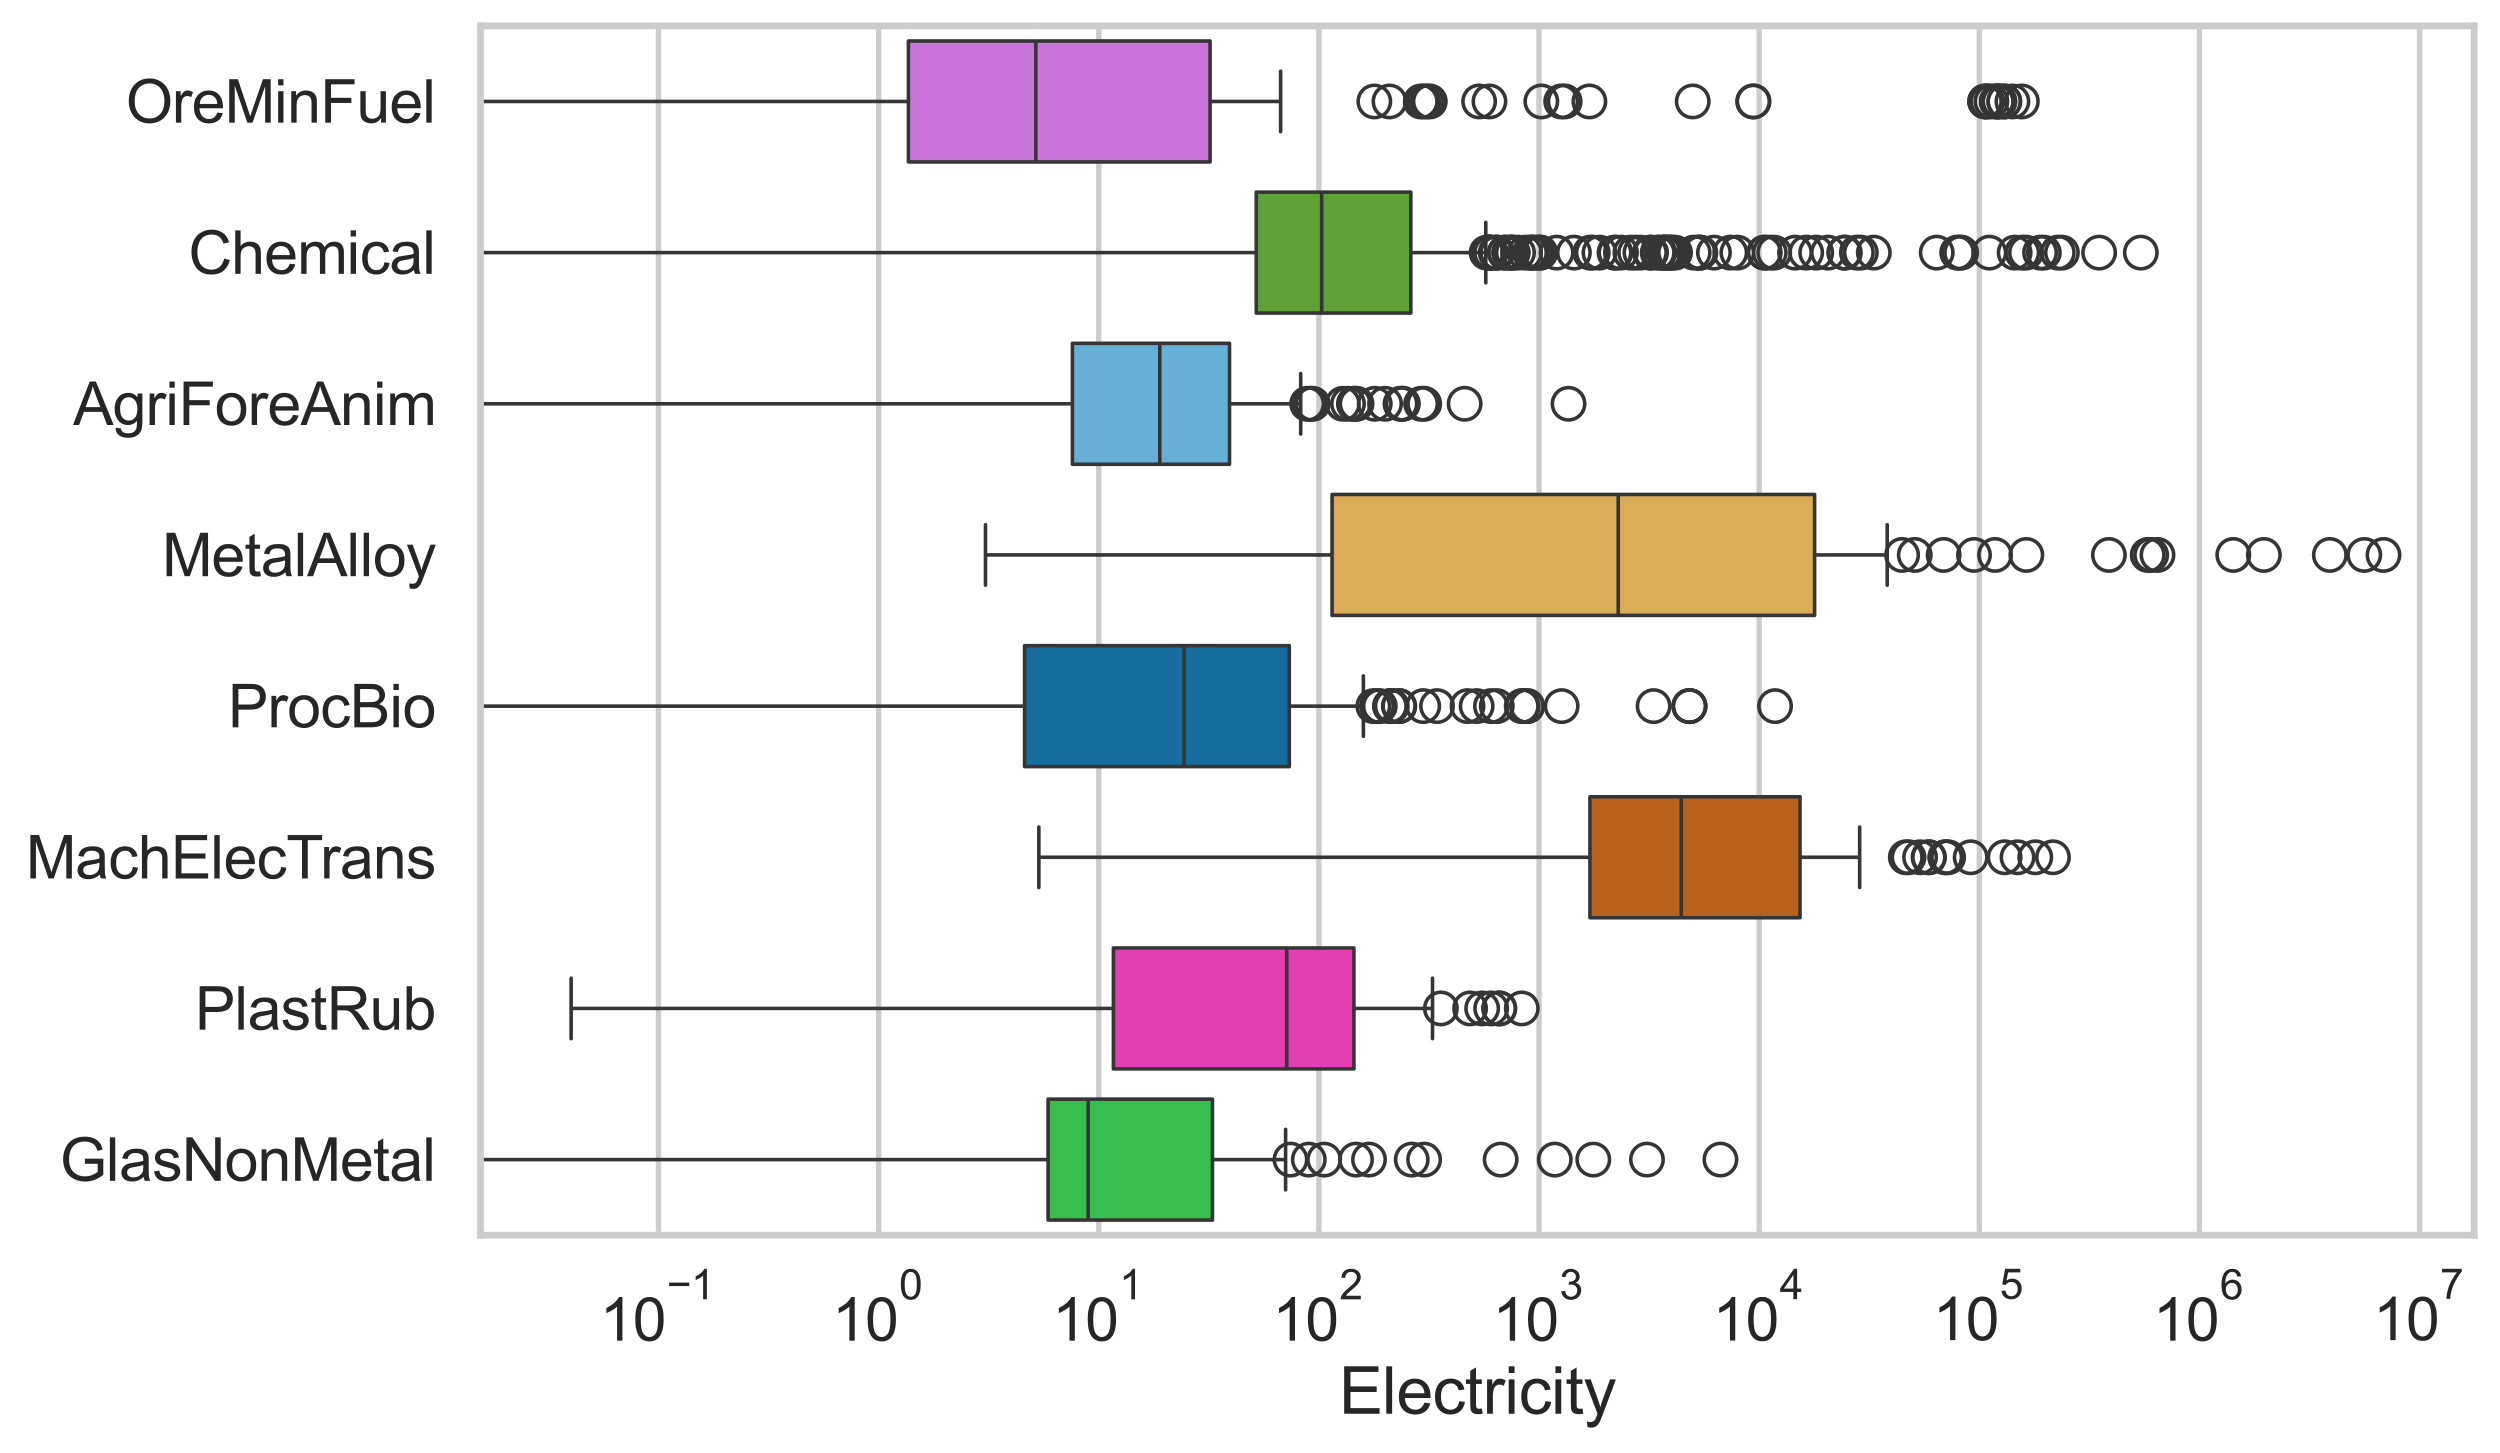 <?xml version="1.0" encoding="utf-8" standalone="no"?>
<!DOCTYPE svg PUBLIC "-//W3C//DTD SVG 1.1//EN"
  "http://www.w3.org/Graphics/SVG/1.1/DTD/svg11.dtd">
<svg xmlns:xlink="http://www.w3.org/1999/xlink" width="695.577pt" height="404.332pt" viewBox="0 0 695.577 404.332" xmlns="http://www.w3.org/2000/svg" version="1.1">
 <defs>
  <style type="text/css">*{stroke-linejoin: round; stroke-linecap: butt}</style>
 </defs>
 <g id="figure_1">
  <g id="patch_1">
   <path d="M 0 404.332 
L 695.577 404.332 
L 695.577 0 
L 0 0 
z
" style="fill: #ffffff"/>
  </g>
  <g id="axes_1">
   <g id="patch_2">
    <path d="M 133.697 343.665 
L 688.377 343.665 
L 688.377 7.2 
L 133.697 7.2 
z
" style="fill: #ffffff"/>
   </g>
   <g id="matplotlib.axis_1">
    <g id="xtick_1">
     <g id="line2d_1">
      <path d="M 183.214 343.665 
L 183.214 7.2 
" clip-path="url(#p89f3dd4d87)" style="fill: none; stroke: #cccccc; stroke-width: 1.5; stroke-linecap: round"/>
     </g>
     <g id="text_1">
      <!-- $\mathdefault{10^{-1}}$ -->
      <g style="fill: #262626" transform="translate(166.879 373.18) scale(0.165 -0.165)">
       <defs>
        <path id="ArialMT-31" d="M 2384 0 
L 1822 0 
L 1822 3584 
Q 1619 3391 1289 3197 
Q 959 3003 697 2906 
L 697 3450 
Q 1169 3672 1522 3987 
Q 1875 4303 2022 4600 
L 2384 4600 
L 2384 0 
z
" transform="scale(0.016)"/>
        <path id="ArialMT-30" d="M 266 2259 
Q 266 3072 433 3567 
Q 600 4063 929 4331 
Q 1259 4600 1759 4600 
Q 2128 4600 2406 4451 
Q 2684 4303 2865 4023 
Q 3047 3744 3150 3342 
Q 3253 2941 3253 2259 
Q 3253 1453 3087 958 
Q 2922 463 2592 192 
Q 2263 -78 1759 -78 
Q 1097 -78 719 397 
Q 266 969 266 2259 
z
M 844 2259 
Q 844 1131 1108 757 
Q 1372 384 1759 384 
Q 2147 384 2411 759 
Q 2675 1134 2675 2259 
Q 2675 3391 2411 3762 
Q 2147 4134 1753 4134 
Q 1366 4134 1134 3806 
Q 844 3388 844 2259 
z
" transform="scale(0.016)"/>
        <path id="ArialMT-2212" d="M 3381 1997 
L 356 1997 
L 356 2522 
L 3381 2522 
L 3381 1997 
z
" transform="scale(0.016)"/>
       </defs>
       <use xlink:href="#ArialMT-31" transform="translate(0 0.994)"/>
       <use xlink:href="#ArialMT-30" transform="translate(55.615 0.994)"/>
       <use xlink:href="#ArialMT-2212" transform="translate(112.973 70.688) scale(0.7)"/>
       <use xlink:href="#ArialMT-31" transform="translate(153.852 70.688) scale(0.7)"/>
      </g>
     </g>
    </g>
    <g id="xtick_2">
     <g id="line2d_2">
      <path d="M 244.463 343.665 
L 244.463 7.2 
" clip-path="url(#p89f3dd4d87)" style="fill: none; stroke: #cccccc; stroke-width: 1.5; stroke-linecap: round"/>
     </g>
     <g id="text_2">
      <!-- $\mathdefault{10^{0}}$ -->
      <g style="fill: #262626" transform="translate(231.511 373.18) scale(0.165 -0.165)">
       <use xlink:href="#ArialMT-31" transform="translate(0 0.994)"/>
       <use xlink:href="#ArialMT-30" transform="translate(55.615 0.994)"/>
       <use xlink:href="#ArialMT-30" transform="translate(112.973 70.688) scale(0.7)"/>
      </g>
     </g>
    </g>
    <g id="xtick_3">
     <g id="line2d_3">
      <path d="M 305.712 343.665 
L 305.712 7.2 
" clip-path="url(#p89f3dd4d87)" style="fill: none; stroke: #cccccc; stroke-width: 1.5; stroke-linecap: round"/>
     </g>
     <g id="text_3">
      <!-- $\mathdefault{10^{1}}$ -->
      <g style="fill: #262626" transform="translate(292.76 373.18) scale(0.165 -0.165)">
       <use xlink:href="#ArialMT-31" transform="translate(0 0.994)"/>
       <use xlink:href="#ArialMT-30" transform="translate(55.615 0.994)"/>
       <use xlink:href="#ArialMT-31" transform="translate(112.973 70.688) scale(0.7)"/>
      </g>
     </g>
    </g>
    <g id="xtick_4">
     <g id="line2d_4">
      <path d="M 366.961 343.665 
L 366.961 7.2 
" clip-path="url(#p89f3dd4d87)" style="fill: none; stroke: #cccccc; stroke-width: 1.5; stroke-linecap: round"/>
     </g>
     <g id="text_4">
      <!-- $\mathdefault{10^{2}}$ -->
      <g style="fill: #262626" transform="translate(354.009 373.18) scale(0.165 -0.165)">
       <defs>
        <path id="ArialMT-32" d="M 3222 541 
L 3222 0 
L 194 0 
Q 188 203 259 391 
Q 375 700 629 1000 
Q 884 1300 1366 1694 
Q 2113 2306 2375 2664 
Q 2638 3022 2638 3341 
Q 2638 3675 2398 3904 
Q 2159 4134 1775 4134 
Q 1369 4134 1125 3890 
Q 881 3647 878 3216 
L 300 3275 
Q 359 3922 746 4261 
Q 1134 4600 1788 4600 
Q 2447 4600 2831 4234 
Q 3216 3869 3216 3328 
Q 3216 3053 3103 2787 
Q 2991 2522 2730 2228 
Q 2469 1934 1863 1422 
Q 1356 997 1212 845 
Q 1069 694 975 541 
L 3222 541 
z
" transform="scale(0.016)"/>
       </defs>
       <use xlink:href="#ArialMT-31" transform="translate(0 0.994)"/>
       <use xlink:href="#ArialMT-30" transform="translate(55.615 0.994)"/>
       <use xlink:href="#ArialMT-32" transform="translate(112.973 70.688) scale(0.7)"/>
      </g>
     </g>
    </g>
    <g id="xtick_5">
     <g id="line2d_5">
      <path d="M 428.21 343.665 
L 428.21 7.2 
" clip-path="url(#p89f3dd4d87)" style="fill: none; stroke: #cccccc; stroke-width: 1.5; stroke-linecap: round"/>
     </g>
     <g id="text_5">
      <!-- $\mathdefault{10^{3}}$ -->
      <g style="fill: #262626" transform="translate(415.258 373.18) scale(0.165 -0.165)">
       <defs>
        <path id="ArialMT-33" d="M 269 1209 
L 831 1284 
Q 928 806 1161 595 
Q 1394 384 1728 384 
Q 2125 384 2398 659 
Q 2672 934 2672 1341 
Q 2672 1728 2419 1979 
Q 2166 2231 1775 2231 
Q 1616 2231 1378 2169 
L 1441 2663 
Q 1497 2656 1531 2656 
Q 1891 2656 2178 2843 
Q 2466 3031 2466 3422 
Q 2466 3731 2256 3934 
Q 2047 4138 1716 4138 
Q 1388 4138 1169 3931 
Q 950 3725 888 3313 
L 325 3413 
Q 428 3978 793 4289 
Q 1159 4600 1703 4600 
Q 2078 4600 2393 4439 
Q 2709 4278 2876 4000 
Q 3044 3722 3044 3409 
Q 3044 3113 2884 2869 
Q 2725 2625 2413 2481 
Q 2819 2388 3044 2092 
Q 3269 1797 3269 1353 
Q 3269 753 2831 336 
Q 2394 -81 1725 -81 
Q 1122 -81 723 278 
Q 325 638 269 1209 
z
" transform="scale(0.016)"/>
       </defs>
       <use xlink:href="#ArialMT-31" transform="translate(0 0.994)"/>
       <use xlink:href="#ArialMT-30" transform="translate(55.615 0.994)"/>
       <use xlink:href="#ArialMT-33" transform="translate(112.973 70.688) scale(0.7)"/>
      </g>
     </g>
    </g>
    <g id="xtick_6">
     <g id="line2d_6">
      <path d="M 489.459 343.665 
L 489.459 7.2 
" clip-path="url(#p89f3dd4d87)" style="fill: none; stroke: #cccccc; stroke-width: 1.5; stroke-linecap: round"/>
     </g>
     <g id="text_6">
      <!-- $\mathdefault{10^{4}}$ -->
      <g style="fill: #262626" transform="translate(476.507 373.015) scale(0.165 -0.165)">
       <defs>
        <path id="ArialMT-34" d="M 2069 0 
L 2069 1097 
L 81 1097 
L 81 1613 
L 2172 4581 
L 2631 4581 
L 2631 1613 
L 3250 1613 
L 3250 1097 
L 2631 1097 
L 2631 0 
L 2069 0 
z
M 2069 1613 
L 2069 3678 
L 634 1613 
L 2069 1613 
z
" transform="scale(0.016)"/>
       </defs>
       <use xlink:href="#ArialMT-31" transform="translate(0 0.202)"/>
       <use xlink:href="#ArialMT-30" transform="translate(55.615 0.202)"/>
       <use xlink:href="#ArialMT-34" transform="translate(112.973 69.895) scale(0.7)"/>
      </g>
     </g>
    </g>
    <g id="xtick_7">
     <g id="line2d_7">
      <path d="M 550.708 343.665 
L 550.708 7.2 
" clip-path="url(#p89f3dd4d87)" style="fill: none; stroke: #cccccc; stroke-width: 1.5; stroke-linecap: round"/>
     </g>
     <g id="text_7">
      <!-- $\mathdefault{10^{5}}$ -->
      <g style="fill: #262626" transform="translate(537.756 373.015) scale(0.165 -0.165)">
       <defs>
        <path id="ArialMT-35" d="M 266 1200 
L 856 1250 
Q 922 819 1161 601 
Q 1400 384 1738 384 
Q 2144 384 2425 690 
Q 2706 997 2706 1503 
Q 2706 1984 2436 2262 
Q 2166 2541 1728 2541 
Q 1456 2541 1237 2417 
Q 1019 2294 894 2097 
L 366 2166 
L 809 4519 
L 3088 4519 
L 3088 3981 
L 1259 3981 
L 1013 2750 
Q 1425 3038 1878 3038 
Q 2478 3038 2890 2622 
Q 3303 2206 3303 1553 
Q 3303 931 2941 478 
Q 2500 -78 1738 -78 
Q 1113 -78 717 272 
Q 322 622 266 1200 
z
" transform="scale(0.016)"/>
       </defs>
       <use xlink:href="#ArialMT-31" transform="translate(0 0.88)"/>
       <use xlink:href="#ArialMT-30" transform="translate(55.615 0.88)"/>
       <use xlink:href="#ArialMT-35" transform="translate(112.973 70.573) scale(0.7)"/>
      </g>
     </g>
    </g>
    <g id="xtick_8">
     <g id="line2d_8">
      <path d="M 611.957 343.665 
L 611.957 7.2 
" clip-path="url(#p89f3dd4d87)" style="fill: none; stroke: #cccccc; stroke-width: 1.5; stroke-linecap: round"/>
     </g>
     <g id="text_8">
      <!-- $\mathdefault{10^{6}}$ -->
      <g style="fill: #262626" transform="translate(599.005 373.18) scale(0.165 -0.165)">
       <defs>
        <path id="ArialMT-36" d="M 3184 3459 
L 2625 3416 
Q 2550 3747 2413 3897 
Q 2184 4138 1850 4138 
Q 1581 4138 1378 3988 
Q 1113 3794 959 3422 
Q 806 3050 800 2363 
Q 1003 2672 1297 2822 
Q 1591 2972 1913 2972 
Q 2475 2972 2870 2558 
Q 3266 2144 3266 1488 
Q 3266 1056 3080 686 
Q 2894 316 2569 119 
Q 2244 -78 1831 -78 
Q 1128 -78 684 439 
Q 241 956 241 2144 
Q 241 3472 731 4075 
Q 1159 4600 1884 4600 
Q 2425 4600 2770 4297 
Q 3116 3994 3184 3459 
z
M 888 1484 
Q 888 1194 1011 928 
Q 1134 663 1356 523 
Q 1578 384 1822 384 
Q 2178 384 2434 671 
Q 2691 959 2691 1453 
Q 2691 1928 2437 2201 
Q 2184 2475 1800 2475 
Q 1419 2475 1153 2201 
Q 888 1928 888 1484 
z
" transform="scale(0.016)"/>
       </defs>
       <use xlink:href="#ArialMT-31" transform="translate(0 0.994)"/>
       <use xlink:href="#ArialMT-30" transform="translate(55.615 0.994)"/>
       <use xlink:href="#ArialMT-36" transform="translate(112.973 70.688) scale(0.7)"/>
      </g>
     </g>
    </g>
    <g id="xtick_9">
     <g id="line2d_9">
      <path d="M 673.206 343.665 
L 673.206 7.2 
" clip-path="url(#p89f3dd4d87)" style="fill: none; stroke: #cccccc; stroke-width: 1.5; stroke-linecap: round"/>
     </g>
     <g id="text_9">
      <!-- $\mathdefault{10^{7}}$ -->
      <g style="fill: #262626" transform="translate(660.254 373.015) scale(0.165 -0.165)">
       <defs>
        <path id="ArialMT-37" d="M 303 3981 
L 303 4522 
L 3269 4522 
L 3269 4084 
Q 2831 3619 2401 2847 
Q 1972 2075 1738 1259 
Q 1569 684 1522 0 
L 944 0 
Q 953 541 1156 1306 
Q 1359 2072 1739 2783 
Q 2119 3494 2547 3981 
L 303 3981 
z
" transform="scale(0.016)"/>
       </defs>
       <use xlink:href="#ArialMT-31" transform="translate(0 0.847)"/>
       <use xlink:href="#ArialMT-30" transform="translate(55.615 0.847)"/>
       <use xlink:href="#ArialMT-37" transform="translate(112.973 70.541) scale(0.7)"/>
      </g>
     </g>
    </g>
    <g id="xtick_10"/>
    <g id="xtick_11"/>
    <g id="xtick_12"/>
    <g id="xtick_13"/>
    <g id="xtick_14"/>
    <g id="xtick_15"/>
    <g id="xtick_16"/>
    <g id="xtick_17"/>
    <g id="xtick_18"/>
    <g id="xtick_19"/>
    <g id="xtick_20"/>
    <g id="xtick_21"/>
    <g id="xtick_22"/>
    <g id="xtick_23"/>
    <g id="xtick_24"/>
    <g id="xtick_25"/>
    <g id="xtick_26"/>
    <g id="xtick_27"/>
    <g id="xtick_28"/>
    <g id="xtick_29"/>
    <g id="xtick_30"/>
    <g id="xtick_31"/>
    <g id="xtick_32"/>
    <g id="xtick_33"/>
    <g id="xtick_34"/>
    <g id="xtick_35"/>
    <g id="xtick_36"/>
    <g id="xtick_37"/>
    <g id="xtick_38"/>
    <g id="xtick_39"/>
    <g id="xtick_40"/>
    <g id="xtick_41"/>
    <g id="xtick_42"/>
    <g id="xtick_43"/>
    <g id="xtick_44"/>
    <g id="xtick_45"/>
    <g id="xtick_46"/>
    <g id="xtick_47"/>
    <g id="xtick_48"/>
    <g id="xtick_49"/>
    <g id="xtick_50"/>
    <g id="xtick_51"/>
    <g id="xtick_52"/>
    <g id="xtick_53"/>
    <g id="xtick_54"/>
    <g id="xtick_55"/>
    <g id="xtick_56"/>
    <g id="xtick_57"/>
    <g id="xtick_58"/>
    <g id="xtick_59"/>
    <g id="xtick_60"/>
    <g id="xtick_61"/>
    <g id="xtick_62"/>
    <g id="xtick_63"/>
    <g id="xtick_64"/>
    <g id="xtick_65"/>
    <g id="xtick_66"/>
    <g id="xtick_67"/>
    <g id="xtick_68"/>
    <g id="xtick_69"/>
    <g id="xtick_70"/>
    <g id="xtick_71"/>
    <g id="xtick_72"/>
    <g id="xtick_73"/>
    <g id="xtick_74"/>
    <g id="xtick_75"/>
    <g id="xtick_76"/>
    <g id="xtick_77"/>
    <g id="xtick_78"/>
    <g id="xtick_79"/>
    <g id="xtick_80"/>
    <g id="xtick_81"/>
    <g id="text_10">
     <!-- Electricity -->
     <g style="fill: #262626" transform="translate(372.532 393.344) scale(0.18 -0.18)">
      <defs>
       <path id="ArialMT-45" d="M 506 0 
L 506 4581 
L 3819 4581 
L 3819 4041 
L 1113 4041 
L 1113 2638 
L 3647 2638 
L 3647 2100 
L 1113 2100 
L 1113 541 
L 3925 541 
L 3925 0 
L 506 0 
z
" transform="scale(0.016)"/>
       <path id="ArialMT-6c" d="M 409 0 
L 409 4581 
L 972 4581 
L 972 0 
L 409 0 
z
" transform="scale(0.016)"/>
       <path id="ArialMT-65" d="M 2694 1069 
L 3275 997 
Q 3138 488 2766 206 
Q 2394 -75 1816 -75 
Q 1088 -75 661 373 
Q 234 822 234 1631 
Q 234 2469 665 2931 
Q 1097 3394 1784 3394 
Q 2450 3394 2872 2941 
Q 3294 2488 3294 1666 
Q 3294 1616 3291 1516 
L 816 1516 
Q 847 969 1125 678 
Q 1403 388 1819 388 
Q 2128 388 2347 550 
Q 2566 713 2694 1069 
z
M 847 1978 
L 2700 1978 
Q 2663 2397 2488 2606 
Q 2219 2931 1791 2931 
Q 1403 2931 1139 2672 
Q 875 2413 847 1978 
z
" transform="scale(0.016)"/>
       <path id="ArialMT-63" d="M 2588 1216 
L 3141 1144 
Q 3050 572 2676 248 
Q 2303 -75 1759 -75 
Q 1078 -75 664 370 
Q 250 816 250 1647 
Q 250 2184 428 2587 
Q 606 2991 970 3192 
Q 1334 3394 1763 3394 
Q 2303 3394 2647 3120 
Q 2991 2847 3088 2344 
L 2541 2259 
Q 2463 2594 2264 2762 
Q 2066 2931 1784 2931 
Q 1359 2931 1093 2626 
Q 828 2322 828 1663 
Q 828 994 1084 691 
Q 1341 388 1753 388 
Q 2084 388 2306 591 
Q 2528 794 2588 1216 
z
" transform="scale(0.016)"/>
       <path id="ArialMT-74" d="M 1650 503 
L 1731 6 
Q 1494 -44 1306 -44 
Q 1000 -44 831 53 
Q 663 150 594 308 
Q 525 466 525 972 
L 525 2881 
L 113 2881 
L 113 3319 
L 525 3319 
L 525 4141 
L 1084 4478 
L 1084 3319 
L 1650 3319 
L 1650 2881 
L 1084 2881 
L 1084 941 
Q 1084 700 1114 631 
Q 1144 563 1211 522 
Q 1278 481 1403 481 
Q 1497 481 1650 503 
z
" transform="scale(0.016)"/>
       <path id="ArialMT-72" d="M 416 0 
L 416 3319 
L 922 3319 
L 922 2816 
Q 1116 3169 1280 3281 
Q 1444 3394 1641 3394 
Q 1925 3394 2219 3213 
L 2025 2691 
Q 1819 2813 1613 2813 
Q 1428 2813 1281 2702 
Q 1134 2591 1072 2394 
Q 978 2094 978 1738 
L 978 0 
L 416 0 
z
" transform="scale(0.016)"/>
       <path id="ArialMT-69" d="M 425 3934 
L 425 4581 
L 988 4581 
L 988 3934 
L 425 3934 
z
M 425 0 
L 425 3319 
L 988 3319 
L 988 0 
L 425 0 
z
" transform="scale(0.016)"/>
       <path id="ArialMT-79" d="M 397 -1278 
L 334 -750 
Q 519 -800 656 -800 
Q 844 -800 956 -737 
Q 1069 -675 1141 -563 
Q 1194 -478 1313 -144 
Q 1328 -97 1363 -6 
L 103 3319 
L 709 3319 
L 1400 1397 
Q 1534 1031 1641 628 
Q 1738 1016 1872 1384 
L 2581 3319 
L 3144 3319 
L 1881 -56 
Q 1678 -603 1566 -809 
Q 1416 -1088 1222 -1217 
Q 1028 -1347 759 -1347 
Q 597 -1347 397 -1278 
z
" transform="scale(0.016)"/>
      </defs>
      <use xlink:href="#ArialMT-45"/>
      <use xlink:href="#ArialMT-6c" transform="translate(66.699 0)"/>
      <use xlink:href="#ArialMT-65" transform="translate(88.916 0)"/>
      <use xlink:href="#ArialMT-63" transform="translate(144.531 0)"/>
      <use xlink:href="#ArialMT-74" transform="translate(194.531 0)"/>
      <use xlink:href="#ArialMT-72" transform="translate(222.314 0)"/>
      <use xlink:href="#ArialMT-69" transform="translate(255.615 0)"/>
      <use xlink:href="#ArialMT-63" transform="translate(277.832 0)"/>
      <use xlink:href="#ArialMT-69" transform="translate(327.832 0)"/>
      <use xlink:href="#ArialMT-74" transform="translate(350.049 0)"/>
      <use xlink:href="#ArialMT-79" transform="translate(377.832 0)"/>
     </g>
    </g>
   </g>
   <g id="matplotlib.axis_2">
    <g id="ytick_1">
     <g id="text_11">
      <!-- OreMinFuel -->
      <g style="fill: #262626" transform="translate(35.013 34.134) scale(0.165 -0.165)">
       <defs>
        <path id="ArialMT-4f" d="M 309 2231 
Q 309 3372 921 4017 
Q 1534 4663 2503 4663 
Q 3138 4663 3647 4359 
Q 4156 4056 4423 3514 
Q 4691 2972 4691 2284 
Q 4691 1588 4409 1038 
Q 4128 488 3612 205 
Q 3097 -78 2500 -78 
Q 1853 -78 1343 234 
Q 834 547 571 1087 
Q 309 1628 309 2231 
z
M 934 2222 
Q 934 1394 1379 917 
Q 1825 441 2497 441 
Q 3181 441 3623 922 
Q 4066 1403 4066 2288 
Q 4066 2847 3877 3264 
Q 3688 3681 3323 3911 
Q 2959 4141 2506 4141 
Q 1863 4141 1398 3698 
Q 934 3256 934 2222 
z
" transform="scale(0.016)"/>
        <path id="ArialMT-4d" d="M 475 0 
L 475 4581 
L 1388 4581 
L 2472 1338 
Q 2622 884 2691 659 
Q 2769 909 2934 1394 
L 4031 4581 
L 4847 4581 
L 4847 0 
L 4263 0 
L 4263 3834 
L 2931 0 
L 2384 0 
L 1059 3900 
L 1059 0 
L 475 0 
z
" transform="scale(0.016)"/>
        <path id="ArialMT-6e" d="M 422 0 
L 422 3319 
L 928 3319 
L 928 2847 
Q 1294 3394 1984 3394 
Q 2284 3394 2536 3286 
Q 2788 3178 2913 3003 
Q 3038 2828 3088 2588 
Q 3119 2431 3119 2041 
L 3119 0 
L 2556 0 
L 2556 2019 
Q 2556 2363 2490 2533 
Q 2425 2703 2258 2804 
Q 2091 2906 1866 2906 
Q 1506 2906 1245 2678 
Q 984 2450 984 1813 
L 984 0 
L 422 0 
z
" transform="scale(0.016)"/>
        <path id="ArialMT-46" d="M 525 0 
L 525 4581 
L 3616 4581 
L 3616 4041 
L 1131 4041 
L 1131 2622 
L 3281 2622 
L 3281 2081 
L 1131 2081 
L 1131 0 
L 525 0 
z
" transform="scale(0.016)"/>
        <path id="ArialMT-75" d="M 2597 0 
L 2597 488 
Q 2209 -75 1544 -75 
Q 1250 -75 995 37 
Q 741 150 617 320 
Q 494 491 444 738 
Q 409 903 409 1263 
L 409 3319 
L 972 3319 
L 972 1478 
Q 972 1038 1006 884 
Q 1059 663 1231 536 
Q 1403 409 1656 409 
Q 1909 409 2131 539 
Q 2353 669 2445 892 
Q 2538 1116 2538 1541 
L 2538 3319 
L 3100 3319 
L 3100 0 
L 2597 0 
z
" transform="scale(0.016)"/>
       </defs>
       <use xlink:href="#ArialMT-4f"/>
       <use xlink:href="#ArialMT-72" transform="translate(77.783 0)"/>
       <use xlink:href="#ArialMT-65" transform="translate(111.084 0)"/>
       <use xlink:href="#ArialMT-4d" transform="translate(166.699 0)"/>
       <use xlink:href="#ArialMT-69" transform="translate(250 0)"/>
       <use xlink:href="#ArialMT-6e" transform="translate(272.217 0)"/>
       <use xlink:href="#ArialMT-46" transform="translate(327.832 0)"/>
       <use xlink:href="#ArialMT-75" transform="translate(388.916 0)"/>
       <use xlink:href="#ArialMT-65" transform="translate(444.531 0)"/>
       <use xlink:href="#ArialMT-6c" transform="translate(500.146 0)"/>
      </g>
     </g>
    </g>
    <g id="ytick_2">
     <g id="text_12">
      <!-- Chemical -->
      <g style="fill: #262626" transform="translate(52.428 76.192) scale(0.165 -0.165)">
       <defs>
        <path id="ArialMT-43" d="M 3763 1606 
L 4369 1453 
Q 4178 706 3683 314 
Q 3188 -78 2472 -78 
Q 1731 -78 1267 223 
Q 803 525 561 1097 
Q 319 1669 319 2325 
Q 319 3041 592 3573 
Q 866 4106 1370 4382 
Q 1875 4659 2481 4659 
Q 3169 4659 3637 4309 
Q 4106 3959 4291 3325 
L 3694 3184 
Q 3534 3684 3231 3912 
Q 2928 4141 2469 4141 
Q 1941 4141 1586 3887 
Q 1231 3634 1087 3207 
Q 944 2781 944 2328 
Q 944 1744 1114 1308 
Q 1284 872 1643 656 
Q 2003 441 2422 441 
Q 2931 441 3284 734 
Q 3638 1028 3763 1606 
z
" transform="scale(0.016)"/>
        <path id="ArialMT-68" d="M 422 0 
L 422 4581 
L 984 4581 
L 984 2938 
Q 1378 3394 1978 3394 
Q 2347 3394 2619 3248 
Q 2891 3103 3008 2847 
Q 3125 2591 3125 2103 
L 3125 0 
L 2563 0 
L 2563 2103 
Q 2563 2525 2380 2717 
Q 2197 2909 1863 2909 
Q 1613 2909 1392 2779 
Q 1172 2650 1078 2428 
Q 984 2206 984 1816 
L 984 0 
L 422 0 
z
" transform="scale(0.016)"/>
        <path id="ArialMT-6d" d="M 422 0 
L 422 3319 
L 925 3319 
L 925 2853 
Q 1081 3097 1340 3245 
Q 1600 3394 1931 3394 
Q 2300 3394 2536 3241 
Q 2772 3088 2869 2813 
Q 3263 3394 3894 3394 
Q 4388 3394 4653 3120 
Q 4919 2847 4919 2278 
L 4919 0 
L 4359 0 
L 4359 2091 
Q 4359 2428 4304 2576 
Q 4250 2725 4106 2815 
Q 3963 2906 3769 2906 
Q 3419 2906 3187 2673 
Q 2956 2441 2956 1928 
L 2956 0 
L 2394 0 
L 2394 2156 
Q 2394 2531 2256 2718 
Q 2119 2906 1806 2906 
Q 1569 2906 1367 2781 
Q 1166 2656 1075 2415 
Q 984 2175 984 1722 
L 984 0 
L 422 0 
z
" transform="scale(0.016)"/>
        <path id="ArialMT-61" d="M 2588 409 
Q 2275 144 1986 34 
Q 1697 -75 1366 -75 
Q 819 -75 525 192 
Q 231 459 231 875 
Q 231 1119 342 1320 
Q 453 1522 633 1644 
Q 813 1766 1038 1828 
Q 1203 1872 1538 1913 
Q 2219 1994 2541 2106 
Q 2544 2222 2544 2253 
Q 2544 2597 2384 2738 
Q 2169 2928 1744 2928 
Q 1347 2928 1158 2789 
Q 969 2650 878 2297 
L 328 2372 
Q 403 2725 575 2942 
Q 747 3159 1072 3276 
Q 1397 3394 1825 3394 
Q 2250 3394 2515 3294 
Q 2781 3194 2906 3042 
Q 3031 2891 3081 2659 
Q 3109 2516 3109 2141 
L 3109 1391 
Q 3109 606 3145 398 
Q 3181 191 3288 0 
L 2700 0 
Q 2613 175 2588 409 
z
M 2541 1666 
Q 2234 1541 1622 1453 
Q 1275 1403 1131 1340 
Q 988 1278 909 1158 
Q 831 1038 831 891 
Q 831 666 1001 516 
Q 1172 366 1500 366 
Q 1825 366 2078 508 
Q 2331 650 2450 897 
Q 2541 1088 2541 1459 
L 2541 1666 
z
" transform="scale(0.016)"/>
       </defs>
       <use xlink:href="#ArialMT-43"/>
       <use xlink:href="#ArialMT-68" transform="translate(72.217 0)"/>
       <use xlink:href="#ArialMT-65" transform="translate(127.832 0)"/>
       <use xlink:href="#ArialMT-6d" transform="translate(183.447 0)"/>
       <use xlink:href="#ArialMT-69" transform="translate(266.748 0)"/>
       <use xlink:href="#ArialMT-63" transform="translate(288.965 0)"/>
       <use xlink:href="#ArialMT-61" transform="translate(338.965 0)"/>
       <use xlink:href="#ArialMT-6c" transform="translate(394.58 0)"/>
      </g>
     </g>
    </g>
    <g id="ytick_3">
     <g id="text_13">
      <!-- AgriForeAnim -->
      <g style="fill: #262626" transform="translate(20.341 118.25) scale(0.165 -0.165)">
       <defs>
        <path id="ArialMT-41" d="M -9 0 
L 1750 4581 
L 2403 4581 
L 4278 0 
L 3588 0 
L 3053 1388 
L 1138 1388 
L 634 0 
L -9 0 
z
M 1313 1881 
L 2866 1881 
L 2388 3150 
Q 2169 3728 2063 4100 
Q 1975 3659 1816 3225 
L 1313 1881 
z
" transform="scale(0.016)"/>
        <path id="ArialMT-67" d="M 319 -275 
L 866 -356 
Q 900 -609 1056 -725 
Q 1266 -881 1628 -881 
Q 2019 -881 2231 -725 
Q 2444 -569 2519 -288 
Q 2563 -116 2559 434 
Q 2191 0 1641 0 
Q 956 0 581 494 
Q 206 988 206 1678 
Q 206 2153 378 2554 
Q 550 2956 876 3175 
Q 1203 3394 1644 3394 
Q 2231 3394 2613 2919 
L 2613 3319 
L 3131 3319 
L 3131 450 
Q 3131 -325 2973 -648 
Q 2816 -972 2473 -1159 
Q 2131 -1347 1631 -1347 
Q 1038 -1347 672 -1080 
Q 306 -813 319 -275 
z
M 784 1719 
Q 784 1066 1043 766 
Q 1303 466 1694 466 
Q 2081 466 2343 764 
Q 2606 1063 2606 1700 
Q 2606 2309 2336 2618 
Q 2066 2928 1684 2928 
Q 1309 2928 1046 2623 
Q 784 2319 784 1719 
z
" transform="scale(0.016)"/>
        <path id="ArialMT-6f" d="M 213 1659 
Q 213 2581 725 3025 
Q 1153 3394 1769 3394 
Q 2453 3394 2887 2945 
Q 3322 2497 3322 1706 
Q 3322 1066 3130 698 
Q 2938 331 2570 128 
Q 2203 -75 1769 -75 
Q 1072 -75 642 372 
Q 213 819 213 1659 
z
M 791 1659 
Q 791 1022 1069 705 
Q 1347 388 1769 388 
Q 2188 388 2466 706 
Q 2744 1025 2744 1678 
Q 2744 2294 2464 2611 
Q 2184 2928 1769 2928 
Q 1347 2928 1069 2612 
Q 791 2297 791 1659 
z
" transform="scale(0.016)"/>
       </defs>
       <use xlink:href="#ArialMT-41"/>
       <use xlink:href="#ArialMT-67" transform="translate(66.699 0)"/>
       <use xlink:href="#ArialMT-72" transform="translate(122.314 0)"/>
       <use xlink:href="#ArialMT-69" transform="translate(155.615 0)"/>
       <use xlink:href="#ArialMT-46" transform="translate(177.832 0)"/>
       <use xlink:href="#ArialMT-6f" transform="translate(238.916 0)"/>
       <use xlink:href="#ArialMT-72" transform="translate(294.531 0)"/>
       <use xlink:href="#ArialMT-65" transform="translate(327.832 0)"/>
       <use xlink:href="#ArialMT-41" transform="translate(383.447 0)"/>
       <use xlink:href="#ArialMT-6e" transform="translate(450.146 0)"/>
       <use xlink:href="#ArialMT-69" transform="translate(505.762 0)"/>
       <use xlink:href="#ArialMT-6d" transform="translate(527.979 0)"/>
      </g>
     </g>
    </g>
    <g id="ytick_4">
     <g id="text_14">
      <!-- MetalAlloy -->
      <g style="fill: #262626" transform="translate(45.088 160.308) scale(0.165 -0.165)">
       <use xlink:href="#ArialMT-4d"/>
       <use xlink:href="#ArialMT-65" transform="translate(83.301 0)"/>
       <use xlink:href="#ArialMT-74" transform="translate(138.916 0)"/>
       <use xlink:href="#ArialMT-61" transform="translate(166.699 0)"/>
       <use xlink:href="#ArialMT-6c" transform="translate(222.314 0)"/>
       <use xlink:href="#ArialMT-41" transform="translate(244.531 0)"/>
       <use xlink:href="#ArialMT-6c" transform="translate(311.23 0)"/>
       <use xlink:href="#ArialMT-6c" transform="translate(333.447 0)"/>
       <use xlink:href="#ArialMT-6f" transform="translate(355.664 0)"/>
       <use xlink:href="#ArialMT-79" transform="translate(411.279 0)"/>
      </g>
     </g>
    </g>
    <g id="ytick_5">
     <g id="text_15">
      <!-- ProcBio -->
      <g style="fill: #262626" transform="translate(63.424 202.366) scale(0.165 -0.165)">
       <defs>
        <path id="ArialMT-50" d="M 494 0 
L 494 4581 
L 2222 4581 
Q 2678 4581 2919 4538 
Q 3256 4481 3484 4323 
Q 3713 4166 3852 3881 
Q 3991 3597 3991 3256 
Q 3991 2672 3619 2267 
Q 3247 1863 2275 1863 
L 1100 1863 
L 1100 0 
L 494 0 
z
M 1100 2403 
L 2284 2403 
Q 2872 2403 3119 2622 
Q 3366 2841 3366 3238 
Q 3366 3525 3220 3729 
Q 3075 3934 2838 4000 
Q 2684 4041 2272 4041 
L 1100 4041 
L 1100 2403 
z
" transform="scale(0.016)"/>
        <path id="ArialMT-42" d="M 469 0 
L 469 4581 
L 2188 4581 
Q 2713 4581 3030 4442 
Q 3347 4303 3526 4014 
Q 3706 3725 3706 3409 
Q 3706 3116 3547 2856 
Q 3388 2597 3066 2438 
Q 3481 2316 3704 2022 
Q 3928 1728 3928 1328 
Q 3928 1006 3792 729 
Q 3656 453 3456 303 
Q 3256 153 2954 76 
Q 2653 0 2216 0 
L 469 0 
z
M 1075 2656 
L 2066 2656 
Q 2469 2656 2644 2709 
Q 2875 2778 2992 2937 
Q 3109 3097 3109 3338 
Q 3109 3566 3000 3739 
Q 2891 3913 2687 3977 
Q 2484 4041 1991 4041 
L 1075 4041 
L 1075 2656 
z
M 1075 541 
L 2216 541 
Q 2509 541 2628 563 
Q 2838 600 2978 687 
Q 3119 775 3209 942 
Q 3300 1109 3300 1328 
Q 3300 1584 3169 1773 
Q 3038 1963 2805 2039 
Q 2572 2116 2134 2116 
L 1075 2116 
L 1075 541 
z
" transform="scale(0.016)"/>
       </defs>
       <use xlink:href="#ArialMT-50"/>
       <use xlink:href="#ArialMT-72" transform="translate(66.699 0)"/>
       <use xlink:href="#ArialMT-6f" transform="translate(100 0)"/>
       <use xlink:href="#ArialMT-63" transform="translate(155.615 0)"/>
       <use xlink:href="#ArialMT-42" transform="translate(205.615 0)"/>
       <use xlink:href="#ArialMT-69" transform="translate(272.314 0)"/>
       <use xlink:href="#ArialMT-6f" transform="translate(294.531 0)"/>
      </g>
     </g>
    </g>
    <g id="ytick_6">
     <g id="text_16">
      <!-- MachElecTrans -->
      <g style="fill: #262626" transform="translate(7.2 244.425) scale(0.165 -0.165)">
       <defs>
        <path id="ArialMT-54" d="M 1659 0 
L 1659 4041 
L 150 4041 
L 150 4581 
L 3781 4581 
L 3781 4041 
L 2266 4041 
L 2266 0 
L 1659 0 
z
" transform="scale(0.016)"/>
        <path id="ArialMT-73" d="M 197 991 
L 753 1078 
Q 800 744 1014 566 
Q 1228 388 1613 388 
Q 2000 388 2187 545 
Q 2375 703 2375 916 
Q 2375 1106 2209 1216 
Q 2094 1291 1634 1406 
Q 1016 1563 777 1677 
Q 538 1791 414 1992 
Q 291 2194 291 2438 
Q 291 2659 392 2848 
Q 494 3038 669 3163 
Q 800 3259 1026 3326 
Q 1253 3394 1513 3394 
Q 1903 3394 2198 3281 
Q 2494 3169 2634 2976 
Q 2775 2784 2828 2463 
L 2278 2388 
Q 2241 2644 2061 2787 
Q 1881 2931 1553 2931 
Q 1166 2931 1000 2803 
Q 834 2675 834 2503 
Q 834 2394 903 2306 
Q 972 2216 1119 2156 
Q 1203 2125 1616 2013 
Q 2213 1853 2448 1751 
Q 2684 1650 2818 1456 
Q 2953 1263 2953 975 
Q 2953 694 2789 445 
Q 2625 197 2315 61 
Q 2006 -75 1616 -75 
Q 969 -75 630 194 
Q 291 463 197 991 
z
" transform="scale(0.016)"/>
       </defs>
       <use xlink:href="#ArialMT-4d"/>
       <use xlink:href="#ArialMT-61" transform="translate(83.301 0)"/>
       <use xlink:href="#ArialMT-63" transform="translate(138.916 0)"/>
       <use xlink:href="#ArialMT-68" transform="translate(188.916 0)"/>
       <use xlink:href="#ArialMT-45" transform="translate(244.531 0)"/>
       <use xlink:href="#ArialMT-6c" transform="translate(311.23 0)"/>
       <use xlink:href="#ArialMT-65" transform="translate(333.447 0)"/>
       <use xlink:href="#ArialMT-63" transform="translate(389.062 0)"/>
       <use xlink:href="#ArialMT-54" transform="translate(439.062 0)"/>
       <use xlink:href="#ArialMT-72" transform="translate(496.396 0)"/>
       <use xlink:href="#ArialMT-61" transform="translate(529.697 0)"/>
       <use xlink:href="#ArialMT-6e" transform="translate(585.312 0)"/>
       <use xlink:href="#ArialMT-73" transform="translate(640.928 0)"/>
      </g>
     </g>
    </g>
    <g id="ytick_7">
     <g id="text_17">
      <!-- PlastRub -->
      <g style="fill: #262626" transform="translate(54.248 286.483) scale(0.165 -0.165)">
       <defs>
        <path id="ArialMT-52" d="M 503 0 
L 503 4581 
L 2534 4581 
Q 3147 4581 3465 4457 
Q 3784 4334 3975 4021 
Q 4166 3709 4166 3331 
Q 4166 2844 3850 2509 
Q 3534 2175 2875 2084 
Q 3116 1969 3241 1856 
Q 3506 1613 3744 1247 
L 4541 0 
L 3778 0 
L 3172 953 
Q 2906 1366 2734 1584 
Q 2563 1803 2427 1890 
Q 2291 1978 2150 2013 
Q 2047 2034 1813 2034 
L 1109 2034 
L 1109 0 
L 503 0 
z
M 1109 2559 
L 2413 2559 
Q 2828 2559 3062 2645 
Q 3297 2731 3419 2920 
Q 3541 3109 3541 3331 
Q 3541 3656 3305 3865 
Q 3069 4075 2559 4075 
L 1109 4075 
L 1109 2559 
z
" transform="scale(0.016)"/>
        <path id="ArialMT-62" d="M 941 0 
L 419 0 
L 419 4581 
L 981 4581 
L 981 2947 
Q 1338 3394 1891 3394 
Q 2197 3394 2470 3270 
Q 2744 3147 2920 2923 
Q 3097 2700 3197 2384 
Q 3297 2069 3297 1709 
Q 3297 856 2875 390 
Q 2453 -75 1863 -75 
Q 1275 -75 941 416 
L 941 0 
z
M 934 1684 
Q 934 1088 1097 822 
Q 1363 388 1816 388 
Q 2184 388 2453 708 
Q 2722 1028 2722 1663 
Q 2722 2313 2464 2622 
Q 2206 2931 1841 2931 
Q 1472 2931 1203 2611 
Q 934 2291 934 1684 
z
" transform="scale(0.016)"/>
       </defs>
       <use xlink:href="#ArialMT-50"/>
       <use xlink:href="#ArialMT-6c" transform="translate(66.699 0)"/>
       <use xlink:href="#ArialMT-61" transform="translate(88.916 0)"/>
       <use xlink:href="#ArialMT-73" transform="translate(144.531 0)"/>
       <use xlink:href="#ArialMT-74" transform="translate(194.531 0)"/>
       <use xlink:href="#ArialMT-52" transform="translate(222.314 0)"/>
       <use xlink:href="#ArialMT-75" transform="translate(294.531 0)"/>
       <use xlink:href="#ArialMT-62" transform="translate(350.146 0)"/>
      </g>
     </g>
    </g>
    <g id="ytick_8">
     <g id="text_18">
      <!-- GlasNonMetal -->
      <g style="fill: #262626" transform="translate(16.659 328.541) scale(0.165 -0.165)">
       <defs>
        <path id="ArialMT-47" d="M 2638 1797 
L 2638 2334 
L 4578 2338 
L 4578 638 
Q 4131 281 3656 101 
Q 3181 -78 2681 -78 
Q 2006 -78 1454 211 
Q 903 500 622 1047 
Q 341 1594 341 2269 
Q 341 2938 620 3517 
Q 900 4097 1425 4378 
Q 1950 4659 2634 4659 
Q 3131 4659 3532 4498 
Q 3934 4338 4162 4050 
Q 4391 3763 4509 3300 
L 3963 3150 
Q 3859 3500 3706 3700 
Q 3553 3900 3268 4020 
Q 2984 4141 2638 4141 
Q 2222 4141 1919 4014 
Q 1616 3888 1430 3681 
Q 1244 3475 1141 3228 
Q 966 2803 966 2306 
Q 966 1694 1177 1281 
Q 1388 869 1791 669 
Q 2194 469 2647 469 
Q 3041 469 3416 620 
Q 3791 772 3984 944 
L 3984 1797 
L 2638 1797 
z
" transform="scale(0.016)"/>
        <path id="ArialMT-4e" d="M 488 0 
L 488 4581 
L 1109 4581 
L 3516 984 
L 3516 4581 
L 4097 4581 
L 4097 0 
L 3475 0 
L 1069 3600 
L 1069 0 
L 488 0 
z
" transform="scale(0.016)"/>
       </defs>
       <use xlink:href="#ArialMT-47"/>
       <use xlink:href="#ArialMT-6c" transform="translate(77.783 0)"/>
       <use xlink:href="#ArialMT-61" transform="translate(100 0)"/>
       <use xlink:href="#ArialMT-73" transform="translate(155.615 0)"/>
       <use xlink:href="#ArialMT-4e" transform="translate(205.615 0)"/>
       <use xlink:href="#ArialMT-6f" transform="translate(277.832 0)"/>
       <use xlink:href="#ArialMT-6e" transform="translate(333.447 0)"/>
       <use xlink:href="#ArialMT-4d" transform="translate(389.062 0)"/>
       <use xlink:href="#ArialMT-65" transform="translate(472.363 0)"/>
       <use xlink:href="#ArialMT-74" transform="translate(527.979 0)"/>
       <use xlink:href="#ArialMT-61" transform="translate(555.762 0)"/>
       <use xlink:href="#ArialMT-6c" transform="translate(611.377 0)"/>
      </g>
     </g>
    </g>
   </g>
   <g id="patch_3">
    <path d="M 252.746 11.406 
L 252.746 45.052 
L 336.678 45.052 
L 336.678 11.406 
L 252.746 11.406 
z
" clip-path="url(#p89f3dd4d87)" style="fill: #ca74db; stroke: #353535; stroke-linejoin: miter"/>
   </g>
   <g id="line2d_10">
    <path d="M 252.746 28.229 
L -1 28.229 
" clip-path="url(#p89f3dd4d87)" style="fill: none; stroke: #353535"/>
   </g>
   <g id="line2d_11">
    <path d="M 336.678 28.229 
L 356.308 28.229 
" clip-path="url(#p89f3dd4d87)" style="fill: none; stroke: #353535"/>
   </g>
   <g id="line2d_12">
    <path clip-path="url(#p89f3dd4d87)" style="fill: none; stroke: #353535; stroke-linecap: round"/>
   </g>
   <g id="line2d_13">
    <path d="M 356.308 19.817 
L 356.308 36.641 
" clip-path="url(#p89f3dd4d87)" style="fill: none; stroke: #353535; stroke-linecap: round"/>
   </g>
   <g id="line2d_14">
    <defs>
     <path id="m8daa877475" d="M 0 4.5 
C 1.193 4.5 2.338 4.026 3.182 3.182 
C 4.026 2.338 4.5 1.193 4.5 0 
C 4.5 -1.193 4.026 -2.338 3.182 -3.182 
C 2.338 -4.026 1.193 -4.5 0 -4.5 
C -1.193 -4.5 -2.338 -4.026 -3.182 -3.182 
C -4.026 -2.338 -4.5 -1.193 -4.5 0 
C -4.5 1.193 -4.026 2.338 -3.182 3.182 
C -2.338 4.026 -1.193 4.5 0 4.5 
z
" style="stroke: #353535"/>
    </defs>
    <g clip-path="url(#p89f3dd4d87)">
     <use xlink:href="#m8daa877475" x="442.216" y="28.229" style="fill-opacity: 0; stroke: #353535"/>
     <use xlink:href="#m8daa877475" x="552.366" y="28.229" style="fill-opacity: 0; stroke: #353535"/>
     <use xlink:href="#m8daa877475" x="554.061" y="28.229" style="fill-opacity: 0; stroke: #353535"/>
     <use xlink:href="#m8daa877475" x="555.602" y="28.229" style="fill-opacity: 0; stroke: #353535"/>
     <use xlink:href="#m8daa877475" x="428.848" y="28.229" style="fill-opacity: 0; stroke: #353535"/>
     <use xlink:href="#m8daa877475" x="382.379" y="28.229" style="fill-opacity: 0; stroke: #353535"/>
     <use xlink:href="#m8daa877475" x="552.95" y="28.229" style="fill-opacity: 0; stroke: #353535"/>
     <use xlink:href="#m8daa877475" x="555.599" y="28.229" style="fill-opacity: 0; stroke: #353535"/>
     <use xlink:href="#m8daa877475" x="434.372" y="28.229" style="fill-opacity: 0; stroke: #353535"/>
     <use xlink:href="#m8daa877475" x="396.101" y="28.229" style="fill-opacity: 0; stroke: #353535"/>
     <use xlink:href="#m8daa877475" x="487.78" y="28.229" style="fill-opacity: 0; stroke: #353535"/>
     <use xlink:href="#m8daa877475" x="562.539" y="28.229" style="fill-opacity: 0; stroke: #353535"/>
     <use xlink:href="#m8daa877475" x="557.653" y="28.229" style="fill-opacity: 0; stroke: #353535"/>
     <use xlink:href="#m8daa877475" x="435.336" y="28.229" style="fill-opacity: 0; stroke: #353535"/>
     <use xlink:href="#m8daa877475" x="557.65" y="28.229" style="fill-opacity: 0; stroke: #353535"/>
     <use xlink:href="#m8daa877475" x="411.537" y="28.229" style="fill-opacity: 0; stroke: #353535"/>
     <use xlink:href="#m8daa877475" x="386.591" y="28.229" style="fill-opacity: 0; stroke: #353535"/>
     <use xlink:href="#m8daa877475" x="555.701" y="28.229" style="fill-opacity: 0; stroke: #353535"/>
     <use xlink:href="#m8daa877475" x="414.415" y="28.229" style="fill-opacity: 0; stroke: #353535"/>
     <use xlink:href="#m8daa877475" x="487.889" y="28.229" style="fill-opacity: 0; stroke: #353535"/>
     <use xlink:href="#m8daa877475" x="559.914" y="28.229" style="fill-opacity: 0; stroke: #353535"/>
     <use xlink:href="#m8daa877475" x="397.006" y="28.229" style="fill-opacity: 0; stroke: #353535"/>
     <use xlink:href="#m8daa877475" x="470.968" y="28.229" style="fill-opacity: 0; stroke: #353535"/>
     <use xlink:href="#m8daa877475" x="556.334" y="28.229" style="fill-opacity: 0; stroke: #353535"/>
     <use xlink:href="#m8daa877475" x="552.304" y="28.229" style="fill-opacity: 0; stroke: #353535"/>
     <use xlink:href="#m8daa877475" x="395.305" y="28.229" style="fill-opacity: 0; stroke: #353535"/>
     <use xlink:href="#m8daa877475" x="397.814" y="28.229" style="fill-opacity: 0; stroke: #353535"/>
    </g>
   </g>
   <g id="patch_4">
    <path d="M 349.533 53.464 
L 349.533 87.11 
L 392.536 87.11 
L 392.536 53.464 
L 349.533 53.464 
z
" clip-path="url(#p89f3dd4d87)" style="fill: #5ca236; stroke: #353535; stroke-linejoin: miter"/>
   </g>
   <g id="line2d_15">
    <path d="M 349.533 70.287 
L -1 70.287 
" clip-path="url(#p89f3dd4d87)" style="fill: none; stroke: #353535"/>
   </g>
   <g id="line2d_16">
    <path d="M 392.536 70.287 
L 413.396 70.287 
" clip-path="url(#p89f3dd4d87)" style="fill: none; stroke: #353535"/>
   </g>
   <g id="line2d_17">
    <path clip-path="url(#p89f3dd4d87)" style="fill: none; stroke: #353535; stroke-linecap: round"/>
   </g>
   <g id="line2d_18">
    <path d="M 413.396 61.875 
L 413.396 78.699 
" clip-path="url(#p89f3dd4d87)" style="fill: none; stroke: #353535; stroke-linecap: round"/>
   </g>
   <g id="line2d_19">
    <g clip-path="url(#p89f3dd4d87)">
     <use xlink:href="#m8daa877475" x="560.541" y="70.287" style="fill-opacity: 0; stroke: #353535"/>
     <use xlink:href="#m8daa877475" x="508.614" y="70.287" style="fill-opacity: 0; stroke: #353535"/>
     <use xlink:href="#m8daa877475" x="453.632" y="70.287" style="fill-opacity: 0; stroke: #353535"/>
     <use xlink:href="#m8daa877475" x="437.911" y="70.287" style="fill-opacity: 0; stroke: #353535"/>
     <use xlink:href="#m8daa877475" x="416.14" y="70.287" style="fill-opacity: 0; stroke: #353535"/>
     <use xlink:href="#m8daa877475" x="481.414" y="70.287" style="fill-opacity: 0; stroke: #353535"/>
     <use xlink:href="#m8daa877475" x="521.35" y="70.287" style="fill-opacity: 0; stroke: #353535"/>
     <use xlink:href="#m8daa877475" x="462.908" y="70.287" style="fill-opacity: 0; stroke: #353535"/>
     <use xlink:href="#m8daa877475" x="471.235" y="70.287" style="fill-opacity: 0; stroke: #353535"/>
     <use xlink:href="#m8daa877475" x="454.945" y="70.287" style="fill-opacity: 0; stroke: #353535"/>
     <use xlink:href="#m8daa877475" x="425.695" y="70.287" style="fill-opacity: 0; stroke: #353535"/>
     <use xlink:href="#m8daa877475" x="461.232" y="70.287" style="fill-opacity: 0; stroke: #353535"/>
     <use xlink:href="#m8daa877475" x="449.21" y="70.287" style="fill-opacity: 0; stroke: #353535"/>
     <use xlink:href="#m8daa877475" x="516.645" y="70.287" style="fill-opacity: 0; stroke: #353535"/>
     <use xlink:href="#m8daa877475" x="476.873" y="70.287" style="fill-opacity: 0; stroke: #353535"/>
     <use xlink:href="#m8daa877475" x="513.123" y="70.287" style="fill-opacity: 0; stroke: #353535"/>
     <use xlink:href="#m8daa877475" x="414.504" y="70.287" style="fill-opacity: 0; stroke: #353535"/>
     <use xlink:href="#m8daa877475" x="449.468" y="70.287" style="fill-opacity: 0; stroke: #353535"/>
     <use xlink:href="#m8daa877475" x="567.614" y="70.287" style="fill-opacity: 0; stroke: #353535"/>
     <use xlink:href="#m8daa877475" x="502.536" y="70.287" style="fill-opacity: 0; stroke: #353535"/>
     <use xlink:href="#m8daa877475" x="463.105" y="70.287" style="fill-opacity: 0; stroke: #353535"/>
     <use xlink:href="#m8daa877475" x="490.873" y="70.287" style="fill-opacity: 0; stroke: #353535"/>
     <use xlink:href="#m8daa877475" x="443.159" y="70.287" style="fill-opacity: 0; stroke: #353535"/>
     <use xlink:href="#m8daa877475" x="568.655" y="70.287" style="fill-opacity: 0; stroke: #353535"/>
     <use xlink:href="#m8daa877475" x="459.383" y="70.287" style="fill-opacity: 0; stroke: #353535"/>
     <use xlink:href="#m8daa877475" x="418.714" y="70.287" style="fill-opacity: 0; stroke: #353535"/>
     <use xlink:href="#m8daa877475" x="459.058" y="70.287" style="fill-opacity: 0; stroke: #353535"/>
     <use xlink:href="#m8daa877475" x="414.206" y="70.287" style="fill-opacity: 0; stroke: #353535"/>
     <use xlink:href="#m8daa877475" x="595.648" y="70.287" style="fill-opacity: 0; stroke: #353535"/>
     <use xlink:href="#m8daa877475" x="424.323" y="70.287" style="fill-opacity: 0; stroke: #353535"/>
     <use xlink:href="#m8daa877475" x="422.369" y="70.287" style="fill-opacity: 0; stroke: #353535"/>
     <use xlink:href="#m8daa877475" x="553.501" y="70.287" style="fill-opacity: 0; stroke: #353535"/>
     <use xlink:href="#m8daa877475" x="493.639" y="70.287" style="fill-opacity: 0; stroke: #353535"/>
     <use xlink:href="#m8daa877475" x="466.045" y="70.287" style="fill-opacity: 0; stroke: #353535"/>
     <use xlink:href="#m8daa877475" x="428.562" y="70.287" style="fill-opacity: 0; stroke: #353535"/>
     <use xlink:href="#m8daa877475" x="433.095" y="70.287" style="fill-opacity: 0; stroke: #353535"/>
     <use xlink:href="#m8daa877475" x="442.442" y="70.287" style="fill-opacity: 0; stroke: #353535"/>
     <use xlink:href="#m8daa877475" x="562.672" y="70.287" style="fill-opacity: 0; stroke: #353535"/>
     <use xlink:href="#m8daa877475" x="420.718" y="70.287" style="fill-opacity: 0; stroke: #353535"/>
     <use xlink:href="#m8daa877475" x="473.089" y="70.287" style="fill-opacity: 0; stroke: #353535"/>
     <use xlink:href="#m8daa877475" x="420.483" y="70.287" style="fill-opacity: 0; stroke: #353535"/>
     <use xlink:href="#m8daa877475" x="414.248" y="70.287" style="fill-opacity: 0; stroke: #353535"/>
     <use xlink:href="#m8daa877475" x="414.235" y="70.287" style="fill-opacity: 0; stroke: #353535"/>
     <use xlink:href="#m8daa877475" x="472.605" y="70.287" style="fill-opacity: 0; stroke: #353535"/>
     <use xlink:href="#m8daa877475" x="472.762" y="70.287" style="fill-opacity: 0; stroke: #353535"/>
     <use xlink:href="#m8daa877475" x="426.365" y="70.287" style="fill-opacity: 0; stroke: #353535"/>
     <use xlink:href="#m8daa877475" x="545.142" y="70.287" style="fill-opacity: 0; stroke: #353535"/>
     <use xlink:href="#m8daa877475" x="545.639" y="70.287" style="fill-opacity: 0; stroke: #353535"/>
     <use xlink:href="#m8daa877475" x="427.293" y="70.287" style="fill-opacity: 0; stroke: #353535"/>
     <use xlink:href="#m8daa877475" x="505.323" y="70.287" style="fill-opacity: 0; stroke: #353535"/>
     <use xlink:href="#m8daa877475" x="464.286" y="70.287" style="fill-opacity: 0; stroke: #353535"/>
     <use xlink:href="#m8daa877475" x="499.432" y="70.287" style="fill-opacity: 0; stroke: #353535"/>
     <use xlink:href="#m8daa877475" x="463.3" y="70.287" style="fill-opacity: 0; stroke: #353535"/>
     <use xlink:href="#m8daa877475" x="414.843" y="70.287" style="fill-opacity: 0; stroke: #353535"/>
     <use xlink:href="#m8daa877475" x="563.674" y="70.287" style="fill-opacity: 0; stroke: #353535"/>
     <use xlink:href="#m8daa877475" x="464.409" y="70.287" style="fill-opacity: 0; stroke: #353535"/>
     <use xlink:href="#m8daa877475" x="414.167" y="70.287" style="fill-opacity: 0; stroke: #353535"/>
     <use xlink:href="#m8daa877475" x="483.389" y="70.287" style="fill-opacity: 0; stroke: #353535"/>
     <use xlink:href="#m8daa877475" x="517.741" y="70.287" style="fill-opacity: 0; stroke: #353535"/>
     <use xlink:href="#m8daa877475" x="464.802" y="70.287" style="fill-opacity: 0; stroke: #353535"/>
     <use xlink:href="#m8daa877475" x="492.41" y="70.287" style="fill-opacity: 0; stroke: #353535"/>
     <use xlink:href="#m8daa877475" x="428.019" y="70.287" style="fill-opacity: 0; stroke: #353535"/>
     <use xlink:href="#m8daa877475" x="513.29" y="70.287" style="fill-opacity: 0; stroke: #353535"/>
     <use xlink:href="#m8daa877475" x="418.715" y="70.287" style="fill-opacity: 0; stroke: #353535"/>
     <use xlink:href="#m8daa877475" x="465.258" y="70.287" style="fill-opacity: 0; stroke: #353535"/>
     <use xlink:href="#m8daa877475" x="413.62" y="70.287" style="fill-opacity: 0; stroke: #353535"/>
     <use xlink:href="#m8daa877475" x="538.858" y="70.287" style="fill-opacity: 0; stroke: #353535"/>
     <use xlink:href="#m8daa877475" x="445.02" y="70.287" style="fill-opacity: 0; stroke: #353535"/>
     <use xlink:href="#m8daa877475" x="420.905" y="70.287" style="fill-opacity: 0; stroke: #353535"/>
     <use xlink:href="#m8daa877475" x="426.026" y="70.287" style="fill-opacity: 0; stroke: #353535"/>
     <use xlink:href="#m8daa877475" x="544.546" y="70.287" style="fill-opacity: 0; stroke: #353535"/>
     <use xlink:href="#m8daa877475" x="573.68" y="70.287" style="fill-opacity: 0; stroke: #353535"/>
     <use xlink:href="#m8daa877475" x="416.565" y="70.287" style="fill-opacity: 0; stroke: #353535"/>
     <use xlink:href="#m8daa877475" x="416.506" y="70.287" style="fill-opacity: 0; stroke: #353535"/>
     <use xlink:href="#m8daa877475" x="419.855" y="70.287" style="fill-opacity: 0; stroke: #353535"/>
     <use xlink:href="#m8daa877475" x="456.413" y="70.287" style="fill-opacity: 0; stroke: #353535"/>
     <use xlink:href="#m8daa877475" x="451.003" y="70.287" style="fill-opacity: 0; stroke: #353535"/>
     <use xlink:href="#m8daa877475" x="428.41" y="70.287" style="fill-opacity: 0; stroke: #353535"/>
     <use xlink:href="#m8daa877475" x="584.04" y="70.287" style="fill-opacity: 0; stroke: #353535"/>
     <use xlink:href="#m8daa877475" x="572.54" y="70.287" style="fill-opacity: 0; stroke: #353535"/>
     <use xlink:href="#m8daa877475" x="463.115" y="70.287" style="fill-opacity: 0; stroke: #353535"/>
     <use xlink:href="#m8daa877475" x="491.011" y="70.287" style="fill-opacity: 0; stroke: #353535"/>
     <use xlink:href="#m8daa877475" x="461.65" y="70.287" style="fill-opacity: 0; stroke: #353535"/>
    </g>
   </g>
   <g id="patch_5">
    <path d="M 298.373 95.522 
L 298.373 129.168 
L 342.086 129.168 
L 342.086 95.522 
L 298.373 95.522 
z
" clip-path="url(#p89f3dd4d87)" style="fill: #68afd7; stroke: #353535; stroke-linejoin: miter"/>
   </g>
   <g id="line2d_20">
    <path d="M 298.373 112.345 
L -1 112.345 
" clip-path="url(#p89f3dd4d87)" style="fill: none; stroke: #353535"/>
   </g>
   <g id="line2d_21">
    <path d="M 342.086 112.345 
L 361.895 112.345 
" clip-path="url(#p89f3dd4d87)" style="fill: none; stroke: #353535"/>
   </g>
   <g id="line2d_22">
    <path clip-path="url(#p89f3dd4d87)" style="fill: none; stroke: #353535; stroke-linecap: round"/>
   </g>
   <g id="line2d_23">
    <path d="M 361.895 103.934 
L 361.895 120.757 
" clip-path="url(#p89f3dd4d87)" style="fill: none; stroke: #353535; stroke-linecap: round"/>
   </g>
   <g id="line2d_24">
    <g clip-path="url(#p89f3dd4d87)">
     <use xlink:href="#m8daa877475" x="407.509" y="112.345" style="fill-opacity: 0; stroke: #353535"/>
     <use xlink:href="#m8daa877475" x="363.7" y="112.345" style="fill-opacity: 0; stroke: #353535"/>
     <use xlink:href="#m8daa877475" x="395.401" y="112.345" style="fill-opacity: 0; stroke: #353535"/>
     <use xlink:href="#m8daa877475" x="382.494" y="112.345" style="fill-opacity: 0; stroke: #353535"/>
     <use xlink:href="#m8daa877475" x="365.211" y="112.345" style="fill-opacity: 0; stroke: #353535"/>
     <use xlink:href="#m8daa877475" x="389.666" y="112.345" style="fill-opacity: 0; stroke: #353535"/>
     <use xlink:href="#m8daa877475" x="373.606" y="112.345" style="fill-opacity: 0; stroke: #353535"/>
     <use xlink:href="#m8daa877475" x="390.317" y="112.345" style="fill-opacity: 0; stroke: #353535"/>
     <use xlink:href="#m8daa877475" x="377.436" y="112.345" style="fill-opacity: 0; stroke: #353535"/>
     <use xlink:href="#m8daa877475" x="375.052" y="112.345" style="fill-opacity: 0; stroke: #353535"/>
     <use xlink:href="#m8daa877475" x="436.415" y="112.345" style="fill-opacity: 0; stroke: #353535"/>
     <use xlink:href="#m8daa877475" x="376.839" y="112.345" style="fill-opacity: 0; stroke: #353535"/>
     <use xlink:href="#m8daa877475" x="376.714" y="112.345" style="fill-opacity: 0; stroke: #353535"/>
     <use xlink:href="#m8daa877475" x="396.258" y="112.345" style="fill-opacity: 0; stroke: #353535"/>
     <use xlink:href="#m8daa877475" x="364.507" y="112.345" style="fill-opacity: 0; stroke: #353535"/>
     <use xlink:href="#m8daa877475" x="390.026" y="112.345" style="fill-opacity: 0; stroke: #353535"/>
     <use xlink:href="#m8daa877475" x="385.371" y="112.345" style="fill-opacity: 0; stroke: #353535"/>
    </g>
   </g>
   <g id="patch_6">
    <path d="M 370.626 137.58 
L 370.626 171.226 
L 504.877 171.226 
L 504.877 137.58 
L 370.626 137.58 
z
" clip-path="url(#p89f3dd4d87)" style="fill: #daac58; stroke: #353535; stroke-linejoin: miter"/>
   </g>
   <g id="line2d_25">
    <path d="M 370.626 154.403 
L 274.194 154.403 
" clip-path="url(#p89f3dd4d87)" style="fill: none; stroke: #353535"/>
   </g>
   <g id="line2d_26">
    <path d="M 504.877 154.403 
L 525.079 154.403 
" clip-path="url(#p89f3dd4d87)" style="fill: none; stroke: #353535"/>
   </g>
   <g id="line2d_27">
    <path d="M 274.194 145.992 
L 274.194 162.815 
" clip-path="url(#p89f3dd4d87)" style="fill: none; stroke: #353535; stroke-linecap: round"/>
   </g>
   <g id="line2d_28">
    <path d="M 525.079 145.992 
L 525.079 162.815 
" clip-path="url(#p89f3dd4d87)" style="fill: none; stroke: #353535; stroke-linecap: round"/>
   </g>
   <g id="line2d_29">
    <g clip-path="url(#p89f3dd4d87)">
     <use xlink:href="#m8daa877475" x="555.087" y="154.403" style="fill-opacity: 0; stroke: #353535"/>
     <use xlink:href="#m8daa877475" x="598.517" y="154.403" style="fill-opacity: 0; stroke: #353535"/>
     <use xlink:href="#m8daa877475" x="600.276" y="154.403" style="fill-opacity: 0; stroke: #353535"/>
     <use xlink:href="#m8daa877475" x="629.875" y="154.403" style="fill-opacity: 0; stroke: #353535"/>
     <use xlink:href="#m8daa877475" x="597.57" y="154.403" style="fill-opacity: 0; stroke: #353535"/>
     <use xlink:href="#m8daa877475" x="586.763" y="154.403" style="fill-opacity: 0; stroke: #353535"/>
     <use xlink:href="#m8daa877475" x="663.164" y="154.403" style="fill-opacity: 0; stroke: #353535"/>
     <use xlink:href="#m8daa877475" x="549.228" y="154.403" style="fill-opacity: 0; stroke: #353535"/>
     <use xlink:href="#m8daa877475" x="648.233" y="154.403" style="fill-opacity: 0; stroke: #353535"/>
     <use xlink:href="#m8daa877475" x="621.365" y="154.403" style="fill-opacity: 0; stroke: #353535"/>
     <use xlink:href="#m8daa877475" x="563.795" y="154.403" style="fill-opacity: 0; stroke: #353535"/>
     <use xlink:href="#m8daa877475" x="532.751" y="154.403" style="fill-opacity: 0; stroke: #353535"/>
     <use xlink:href="#m8daa877475" x="540.778" y="154.403" style="fill-opacity: 0; stroke: #353535"/>
     <use xlink:href="#m8daa877475" x="529.228" y="154.403" style="fill-opacity: 0; stroke: #353535"/>
     <use xlink:href="#m8daa877475" x="657.81" y="154.403" style="fill-opacity: 0; stroke: #353535"/>
    </g>
   </g>
   <g id="patch_7">
    <path d="M 285.069 179.638 
L 285.069 213.285 
L 358.72 213.285 
L 358.72 179.638 
L 285.069 179.638 
z
" clip-path="url(#p89f3dd4d87)" style="fill: #166c9c; stroke: #353535; stroke-linejoin: miter"/>
   </g>
   <g id="line2d_30">
    <path d="M 285.069 196.461 
L -1 196.461 
" clip-path="url(#p89f3dd4d87)" style="fill: none; stroke: #353535"/>
   </g>
   <g id="line2d_31">
    <path d="M 358.72 196.461 
L 379.332 196.461 
" clip-path="url(#p89f3dd4d87)" style="fill: none; stroke: #353535"/>
   </g>
   <g id="line2d_32">
    <path clip-path="url(#p89f3dd4d87)" style="fill: none; stroke: #353535; stroke-linecap: round"/>
   </g>
   <g id="line2d_33">
    <path d="M 379.332 188.05 
L 379.332 204.873 
" clip-path="url(#p89f3dd4d87)" style="fill: none; stroke: #353535; stroke-linecap: round"/>
   </g>
   <g id="line2d_34">
    <g clip-path="url(#p89f3dd4d87)">
     <use xlink:href="#m8daa877475" x="470.011" y="196.461" style="fill-opacity: 0; stroke: #353535"/>
     <use xlink:href="#m8daa877475" x="460.081" y="196.461" style="fill-opacity: 0; stroke: #353535"/>
     <use xlink:href="#m8daa877475" x="434.496" y="196.461" style="fill-opacity: 0; stroke: #353535"/>
     <use xlink:href="#m8daa877475" x="424.936" y="196.461" style="fill-opacity: 0; stroke: #353535"/>
     <use xlink:href="#m8daa877475" x="399.827" y="196.461" style="fill-opacity: 0; stroke: #353535"/>
     <use xlink:href="#m8daa877475" x="387.224" y="196.461" style="fill-opacity: 0; stroke: #353535"/>
     <use xlink:href="#m8daa877475" x="383.898" y="196.461" style="fill-opacity: 0; stroke: #353535"/>
     <use xlink:href="#m8daa877475" x="470.092" y="196.461" style="fill-opacity: 0; stroke: #353535"/>
     <use xlink:href="#m8daa877475" x="386.724" y="196.461" style="fill-opacity: 0; stroke: #353535"/>
     <use xlink:href="#m8daa877475" x="389.337" y="196.461" style="fill-opacity: 0; stroke: #353535"/>
     <use xlink:href="#m8daa877475" x="423.66" y="196.461" style="fill-opacity: 0; stroke: #353535"/>
     <use xlink:href="#m8daa877475" x="424.815" y="196.461" style="fill-opacity: 0; stroke: #353535"/>
     <use xlink:href="#m8daa877475" x="386.848" y="196.461" style="fill-opacity: 0; stroke: #353535"/>
     <use xlink:href="#m8daa877475" x="395.983" y="196.461" style="fill-opacity: 0; stroke: #353535"/>
     <use xlink:href="#m8daa877475" x="416.448" y="196.461" style="fill-opacity: 0; stroke: #353535"/>
     <use xlink:href="#m8daa877475" x="493.878" y="196.461" style="fill-opacity: 0; stroke: #353535"/>
     <use xlink:href="#m8daa877475" x="410.852" y="196.461" style="fill-opacity: 0; stroke: #353535"/>
     <use xlink:href="#m8daa877475" x="383.12" y="196.461" style="fill-opacity: 0; stroke: #353535"/>
     <use xlink:href="#m8daa877475" x="408.312" y="196.461" style="fill-opacity: 0; stroke: #353535"/>
     <use xlink:href="#m8daa877475" x="382.113" y="196.461" style="fill-opacity: 0; stroke: #353535"/>
     <use xlink:href="#m8daa877475" x="389.208" y="196.461" style="fill-opacity: 0; stroke: #353535"/>
     <use xlink:href="#m8daa877475" x="414.835" y="196.461" style="fill-opacity: 0; stroke: #353535"/>
     <use xlink:href="#m8daa877475" x="470.075" y="196.461" style="fill-opacity: 0; stroke: #353535"/>
     <use xlink:href="#m8daa877475" x="423.396" y="196.461" style="fill-opacity: 0; stroke: #353535"/>
    </g>
   </g>
   <g id="patch_8">
    <path d="M 442.372 221.696 
L 442.372 255.343 
L 500.821 255.343 
L 500.821 221.696 
L 442.372 221.696 
z
" clip-path="url(#p89f3dd4d87)" style="fill: #ba611b; stroke: #353535; stroke-linejoin: miter"/>
   </g>
   <g id="line2d_35">
    <path d="M 442.372 238.519 
L 289.045 238.519 
" clip-path="url(#p89f3dd4d87)" style="fill: none; stroke: #353535"/>
   </g>
   <g id="line2d_36">
    <path d="M 500.821 238.519 
L 517.413 238.519 
" clip-path="url(#p89f3dd4d87)" style="fill: none; stroke: #353535"/>
   </g>
   <g id="line2d_37">
    <path d="M 289.045 230.108 
L 289.045 246.931 
" clip-path="url(#p89f3dd4d87)" style="fill: none; stroke: #353535; stroke-linecap: round"/>
   </g>
   <g id="line2d_38">
    <path d="M 517.413 230.108 
L 517.413 246.931 
" clip-path="url(#p89f3dd4d87)" style="fill: none; stroke: #353535; stroke-linecap: round"/>
   </g>
   <g id="line2d_39">
    <g clip-path="url(#p89f3dd4d87)">
     <use xlink:href="#m8daa877475" x="530.255" y="238.519" style="fill-opacity: 0; stroke: #353535"/>
     <use xlink:href="#m8daa877475" x="541.237" y="238.519" style="fill-opacity: 0; stroke: #353535"/>
     <use xlink:href="#m8daa877475" x="541.345" y="238.519" style="fill-opacity: 0; stroke: #353535"/>
     <use xlink:href="#m8daa877475" x="536.585" y="238.519" style="fill-opacity: 0; stroke: #353535"/>
     <use xlink:href="#m8daa877475" x="542.027" y="238.519" style="fill-opacity: 0; stroke: #353535"/>
     <use xlink:href="#m8daa877475" x="548.3" y="238.519" style="fill-opacity: 0; stroke: #353535"/>
     <use xlink:href="#m8daa877475" x="531.009" y="238.519" style="fill-opacity: 0; stroke: #353535"/>
     <use xlink:href="#m8daa877475" x="571.196" y="238.519" style="fill-opacity: 0; stroke: #353535"/>
     <use xlink:href="#m8daa877475" x="566.277" y="238.519" style="fill-opacity: 0; stroke: #353535"/>
     <use xlink:href="#m8daa877475" x="561.338" y="238.519" style="fill-opacity: 0; stroke: #353535"/>
     <use xlink:href="#m8daa877475" x="557.739" y="238.519" style="fill-opacity: 0; stroke: #353535"/>
     <use xlink:href="#m8daa877475" x="534.227" y="238.519" style="fill-opacity: 0; stroke: #353535"/>
     <use xlink:href="#m8daa877475" x="536.708" y="238.519" style="fill-opacity: 0; stroke: #353535"/>
    </g>
   </g>
   <g id="patch_9">
    <path d="M 309.781 263.754 
L 309.781 297.401 
L 376.702 297.401 
L 376.702 263.754 
L 309.781 263.754 
z
" clip-path="url(#p89f3dd4d87)" style="fill: #e33eb2; stroke: #353535; stroke-linejoin: miter"/>
   </g>
   <g id="line2d_40">
    <path d="M 309.781 280.577 
L 158.91 280.577 
" clip-path="url(#p89f3dd4d87)" style="fill: none; stroke: #353535"/>
   </g>
   <g id="line2d_41">
    <path d="M 376.702 280.577 
L 398.569 280.577 
" clip-path="url(#p89f3dd4d87)" style="fill: none; stroke: #353535"/>
   </g>
   <g id="line2d_42">
    <path d="M 158.91 272.166 
L 158.91 288.989 
" clip-path="url(#p89f3dd4d87)" style="fill: none; stroke: #353535; stroke-linecap: round"/>
   </g>
   <g id="line2d_43">
    <path d="M 398.569 272.166 
L 398.569 288.989 
" clip-path="url(#p89f3dd4d87)" style="fill: none; stroke: #353535; stroke-linecap: round"/>
   </g>
   <g id="line2d_44">
    <g clip-path="url(#p89f3dd4d87)">
     <use xlink:href="#m8daa877475" x="423.405" y="280.577" style="fill-opacity: 0; stroke: #353535"/>
     <use xlink:href="#m8daa877475" x="414.888" y="280.577" style="fill-opacity: 0; stroke: #353535"/>
     <use xlink:href="#m8daa877475" x="409.026" y="280.577" style="fill-opacity: 0; stroke: #353535"/>
     <use xlink:href="#m8daa877475" x="417.137" y="280.577" style="fill-opacity: 0; stroke: #353535"/>
     <use xlink:href="#m8daa877475" x="400.896" y="280.577" style="fill-opacity: 0; stroke: #353535"/>
     <use xlink:href="#m8daa877475" x="412.384" y="280.577" style="fill-opacity: 0; stroke: #353535"/>
     <use xlink:href="#m8daa877475" x="417.151" y="280.577" style="fill-opacity: 0; stroke: #353535"/>
    </g>
   </g>
   <g id="patch_10">
    <path d="M 291.612 305.812 
L 291.612 339.459 
L 337.34 339.459 
L 337.34 305.812 
L 291.612 305.812 
z
" clip-path="url(#p89f3dd4d87)" style="fill: #38be4e; stroke: #353535; stroke-linejoin: miter"/>
   </g>
   <g id="line2d_45">
    <path d="M 291.612 322.635 
L -1 322.635 
" clip-path="url(#p89f3dd4d87)" style="fill: none; stroke: #353535"/>
   </g>
   <g id="line2d_46">
    <path d="M 337.34 322.635 
L 357.692 322.635 
" clip-path="url(#p89f3dd4d87)" style="fill: none; stroke: #353535"/>
   </g>
   <g id="line2d_47">
    <path clip-path="url(#p89f3dd4d87)" style="fill: none; stroke: #353535; stroke-linecap: round"/>
   </g>
   <g id="line2d_48">
    <path d="M 357.692 314.224 
L 357.692 331.047 
" clip-path="url(#p89f3dd4d87)" style="fill: none; stroke: #353535; stroke-linecap: round"/>
   </g>
   <g id="line2d_49">
    <g clip-path="url(#p89f3dd4d87)">
     <use xlink:href="#m8daa877475" x="377.281" y="322.635" style="fill-opacity: 0; stroke: #353535"/>
     <use xlink:href="#m8daa877475" x="368.43" y="322.635" style="fill-opacity: 0; stroke: #353535"/>
     <use xlink:href="#m8daa877475" x="432.589" y="322.635" style="fill-opacity: 0; stroke: #353535"/>
     <use xlink:href="#m8daa877475" x="364.145" y="322.635" style="fill-opacity: 0; stroke: #353535"/>
     <use xlink:href="#m8daa877475" x="417.527" y="322.635" style="fill-opacity: 0; stroke: #353535"/>
     <use xlink:href="#m8daa877475" x="443.308" y="322.635" style="fill-opacity: 0; stroke: #353535"/>
     <use xlink:href="#m8daa877475" x="458.234" y="322.635" style="fill-opacity: 0; stroke: #353535"/>
     <use xlink:href="#m8daa877475" x="396.23" y="322.635" style="fill-opacity: 0; stroke: #353535"/>
     <use xlink:href="#m8daa877475" x="359.056" y="322.635" style="fill-opacity: 0; stroke: #353535"/>
     <use xlink:href="#m8daa877475" x="380.901" y="322.635" style="fill-opacity: 0; stroke: #353535"/>
     <use xlink:href="#m8daa877475" x="392.789" y="322.635" style="fill-opacity: 0; stroke: #353535"/>
     <use xlink:href="#m8daa877475" x="478.672" y="322.635" style="fill-opacity: 0; stroke: #353535"/>
    </g>
   </g>
   <g id="line2d_50">
    <path d="M 288.2 11.406 
L 288.2 45.052 
" clip-path="url(#p89f3dd4d87)" style="fill: none; stroke: #353535"/>
   </g>
   <g id="line2d_51">
    <path d="M 367.728 53.464 
L 367.728 87.11 
" clip-path="url(#p89f3dd4d87)" style="fill: none; stroke: #353535"/>
   </g>
   <g id="line2d_52">
    <path d="M 322.686 95.522 
L 322.686 129.168 
" clip-path="url(#p89f3dd4d87)" style="fill: none; stroke: #353535"/>
   </g>
   <g id="line2d_53">
    <path d="M 450.243 137.58 
L 450.243 171.226 
" clip-path="url(#p89f3dd4d87)" style="fill: none; stroke: #353535"/>
   </g>
   <g id="line2d_54">
    <path d="M 329.451 179.638 
L 329.451 213.285 
" clip-path="url(#p89f3dd4d87)" style="fill: none; stroke: #353535"/>
   </g>
   <g id="line2d_55">
    <path d="M 467.782 221.696 
L 467.782 255.343 
" clip-path="url(#p89f3dd4d87)" style="fill: none; stroke: #353535"/>
   </g>
   <g id="line2d_56">
    <path d="M 357.991 263.754 
L 357.991 297.401 
" clip-path="url(#p89f3dd4d87)" style="fill: none; stroke: #353535"/>
   </g>
   <g id="line2d_57">
    <path d="M 302.763 305.812 
L 302.763 339.459 
" clip-path="url(#p89f3dd4d87)" style="fill: none; stroke: #353535"/>
   </g>
   <g id="patch_11">
    <path d="M 133.697 343.665 
L 133.697 7.2 
" style="fill: none; stroke: #cccccc; stroke-width: 1.875; stroke-linejoin: miter; stroke-linecap: square"/>
   </g>
   <g id="patch_12">
    <path d="M 688.377 343.665 
L 688.377 7.2 
" style="fill: none; stroke: #cccccc; stroke-width: 1.875; stroke-linejoin: miter; stroke-linecap: square"/>
   </g>
   <g id="patch_13">
    <path d="M 133.697 343.665 
L 688.377 343.665 
" style="fill: none; stroke: #cccccc; stroke-width: 1.875; stroke-linejoin: miter; stroke-linecap: square"/>
   </g>
   <g id="patch_14">
    <path d="M 133.697 7.2 
L 688.377 7.2 
" style="fill: none; stroke: #cccccc; stroke-width: 1.875; stroke-linejoin: miter; stroke-linecap: square"/>
   </g>
  </g>
 </g>
 <defs>
  <clipPath id="p89f3dd4d87">
   <rect x="133.697" y="7.2" width="554.68" height="336.465"/>
  </clipPath>
 </defs>
</svg>
